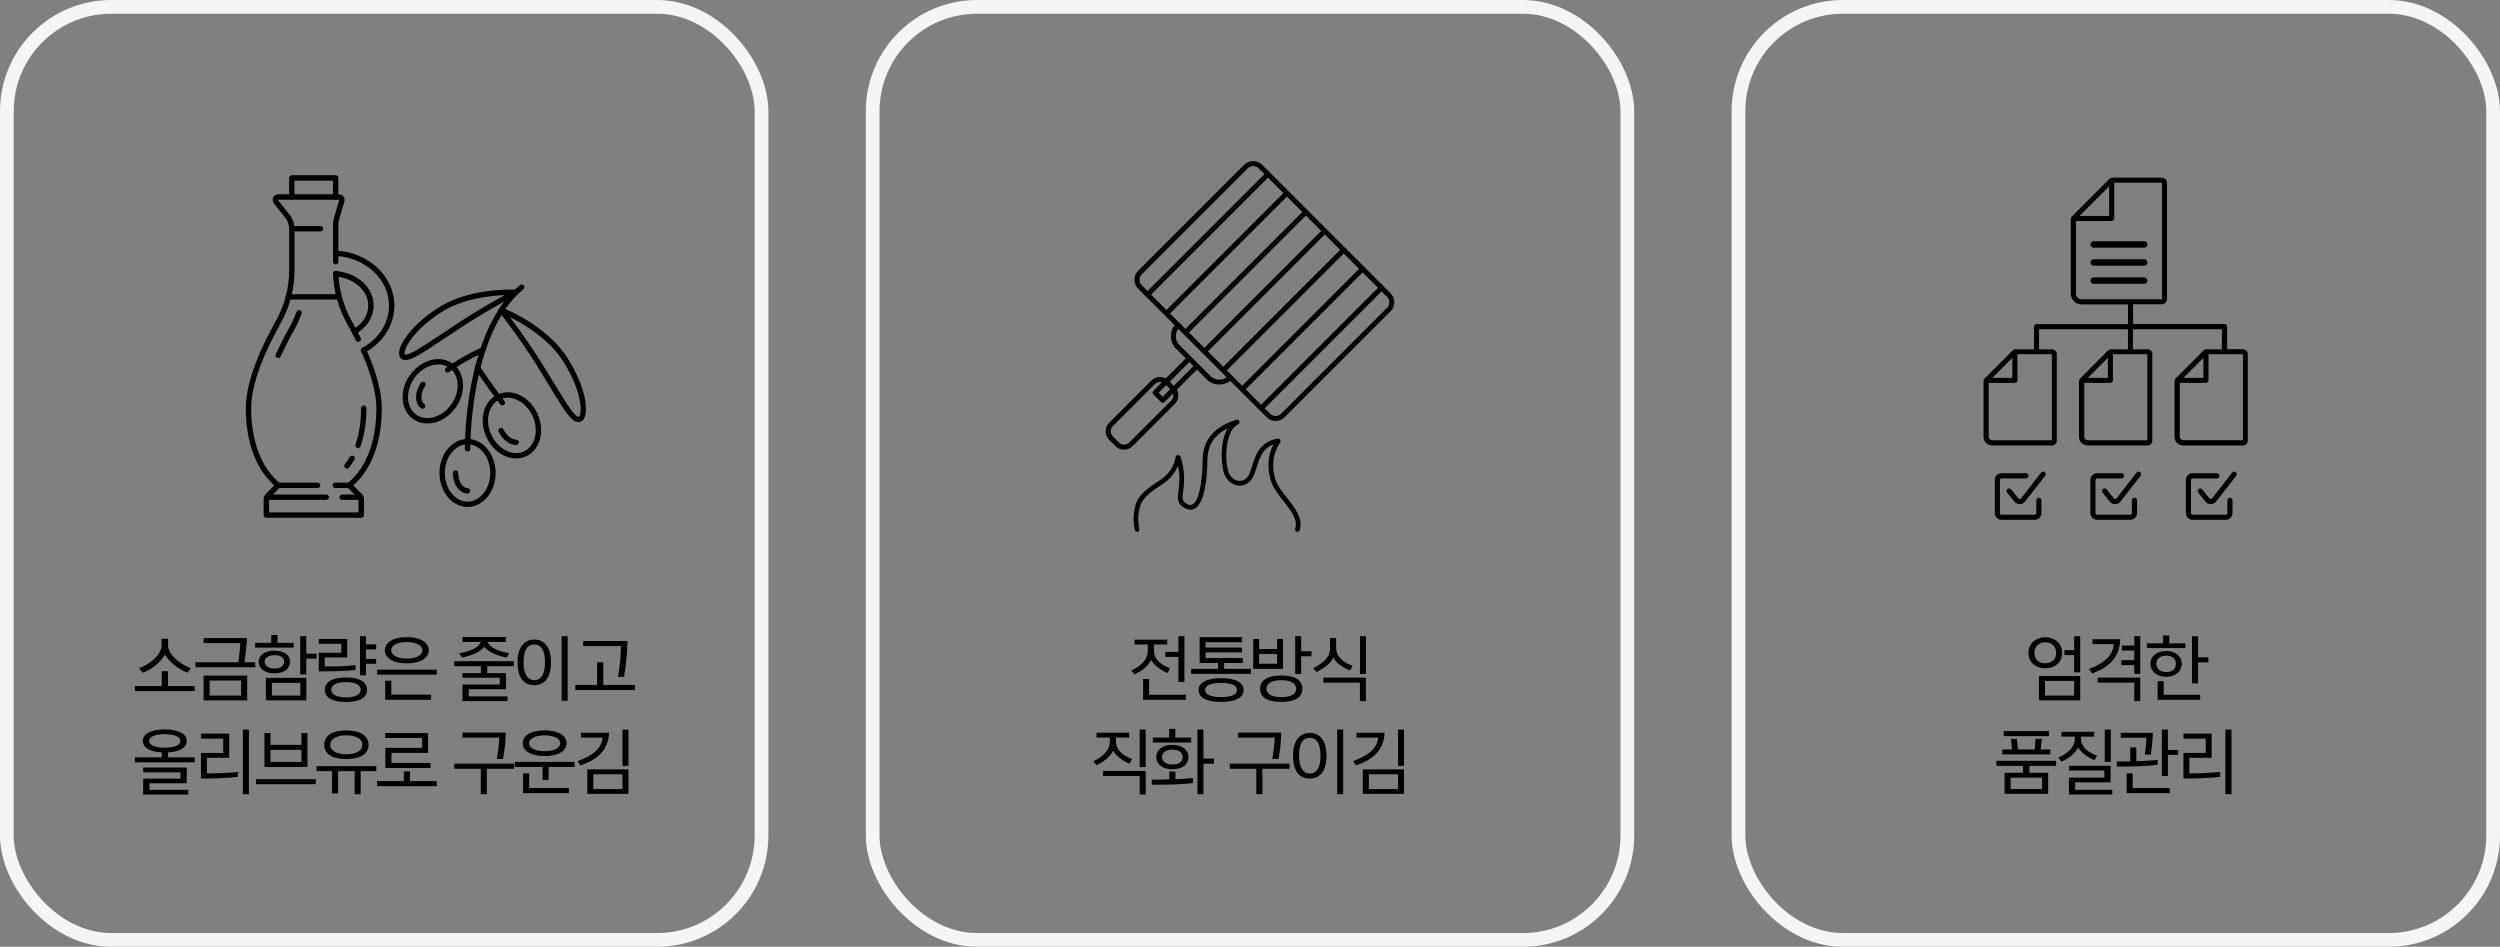 <?xml version="1.0" encoding="UTF-8"?><svg id="_레이어_2" xmlns="http://www.w3.org/2000/svg" viewBox="0 0 364.4 138"><rect x="0" y="0" width="364.4" height="138" fill="#808080" stroke="none"/><defs><style>.cls-1{fill:none;stroke:#f5f5f5;stroke-miterlimit:10;stroke-width:2px;}</style></defs><g id="_레이어_1-2"><rect class="cls-1" x="1" y="1" width="110" height="136" rx="15.22" ry="15.22"/><rect class="cls-1" x="127.2" y="1" width="110" height="136" rx="15.22" ry="15.22"/><rect class="cls-1" x="253.4" y="1" width="110" height="136" rx="15.22" ry="15.22"/><g><path d="M28.38,100.73h-8.71v-.73h3.91v-2.17h.9v2.17h3.9v.73Zm-3.88-6.68c0,1.51,2.04,2.92,3.33,3.34l-.53,.66c-1.12-.41-2.67-1.54-3.25-2.65-.62,1.13-1.94,2.18-3.24,2.66l-.54-.67c1.32-.44,3.28-1.83,3.28-3.34v-.95h.95v.95Z"/><path d="M37.2,97.26h-8.71v-.73h6.25c.13-.79,.26-2.17,.3-2.8h-5.36v-.73h6.31c0,.71-.24,2.63-.35,3.53h1.56v.73Zm-1.17,4.83h-6.35v-3.61h6.35v3.61Zm-.89-.7v-2.2h-4.58v2.2h4.58Z"/><path d="M42.8,94.39h-5.61v-.69h2.35v-1.14h.91v1.14h2.35v.69Zm-2.8,3.76c-1.49,0-2.3-.78-2.3-1.69s.83-1.62,2.31-1.62,2.27,.71,2.27,1.62-.78,1.69-2.28,1.69Zm-1.43-1.7c0,.53,.48,1,1.44,1s1.41-.45,1.41-1-.46-.95-1.41-.95-1.44,.42-1.44,.95Zm6.08,5.64h-5.9v-3.28h5.9v3.28Zm-.87-.7v-1.86h-4.15v1.86h4.15Zm2.36-5.39h-1.5v2.3h-.88v-5.57h.88v2.55h1.5v.72Z"/><path d="M51.82,97.66c-1.46,.17-3.87,.2-5.35,.2v-2.72h3.28v-1.3h-3.28v-.7h4.14v2.69h-3.28v1.32c1.29,0,2.94,0,4.49-.2v.71Zm1.68,2.88c0,1.06-.91,1.78-3.06,1.78s-3.09-.73-3.09-1.78,.94-1.79,3.09-1.79,3.06,.74,3.06,1.79Zm-.93,0c0-.73-.76-1.11-2.13-1.11s-2.16,.4-2.16,1.11c0,.66,.76,1.11,2.16,1.11s2.13-.44,2.13-1.11Zm2.26-3.79h-1.49v1.69h-.87v-5.71h.87v1.2h1.49v.73h-1.49v1.39h1.49v.7Z"/><path d="M63.66,98.34h-8.71v-.73h8.71v.73Zm-7.56-3.58c0-.99,1.08-1.9,3.19-1.9s3.21,.9,3.21,1.9c0,1.11-1.09,1.93-3.21,1.93s-3.19-.84-3.19-1.93Zm6.73,7.24h-6.68v-2.78h.89v2.03h5.79v.75Zm-5.81-7.24c0,.73,.8,1.23,2.27,1.23s2.28-.5,2.28-1.23c0-.65-.89-1.18-2.28-1.18-1.47,0-2.27,.54-2.27,1.18Z"/><path d="M74.93,97.11h-3.9v1.01h2.73v2.34h-5.43v1.05h5.65v.68h-6.57v-2.41h5.43v-.99h-5.43v-.67h2.69v-1.01h-3.89v-.73h8.71v.73Zm-1.1-1.27c-1.51-.29-2.64-.82-3.25-1.56-.55,.74-1.8,1.28-3.23,1.56l-.42-.62c1.52-.27,2.82-.75,3.15-1.65h-2.67v-.72h6.35v.72h-2.67c.35,.92,1.71,1.37,3.15,1.65l-.41,.62Z"/><path d="M80.31,96.55c0,2.16-.89,3.32-2.44,3.32s-2.44-1.16-2.44-3.32,.96-3.33,2.44-3.33,2.44,1.1,2.44,3.33Zm-.87-.02c0-1.61-.48-2.59-1.56-2.59s-1.57,.96-1.57,2.59,.53,2.61,1.57,2.61c1.1,0,1.56-1.03,1.56-2.61Zm3.3,5.62h-.87v-9.42h.87v9.42Z"/><path d="M92.57,100.58h-8.71v-.74h3.17v-3.31h.9v3.31h4.63v.74Zm-2.5-1.92c.26-1.34,.44-3.02,.44-4.49h-5.51v-.74h6.46c-.04,2.04-.25,3.71-.5,5.23h-.89Z"/><path d="M20.82,107.98c0-1.01,1.18-1.66,3.19-1.66s3.21,.64,3.21,1.66-1.05,1.6-2.74,1.69v.72h3.9v.73h-8.71v-.73h3.91v-.72c-1.75-.09-2.76-.69-2.76-1.69Zm6.62,7.83h-6.57v-2.31h5.43v-.93h-5.43v-.69h6.35v2.29h-5.43v.96h5.65v.68Zm-5.7-7.83c0,.73,1.02,1,2.27,1s2.28-.27,2.28-1c0-.65-1.03-.97-2.28-.97s-2.27,.33-2.27,.97Z"/><path d="M34.65,113.24c-1.72,.19-3.79,.24-5.36,.24v-3.73h3.25v-2.09h-3.25v-.73h4.12v3.53h-3.25v2.27c1.75,0,2.97-.08,4.5-.2v.71Zm1.63,2.52h-.88v-9.42h.88v9.42Z"/><path d="M46.02,113.57v.73h-8.71v-.73h8.71Zm-7.47-1.78v-4.94h.87v1.72h4.52v-1.72h.87v4.94h-6.26Zm5.39-.73v-1.76h-4.52v1.76h4.52Z"/><path d="M54.84,112.4h-2.27v3.36h-.87v-3.36h-2.42v3.26h-.88v-3.26h-2.26v-.73h8.71v.73Zm-1.12-3.85c0,1.29-1.11,2.09-3.23,2.09s-3.23-.8-3.23-2.09,1.14-2.08,3.23-2.08,3.23,.81,3.23,2.08Zm-3.23,1.39c1.37,0,2.33-.48,2.33-1.4,0-.85-.94-1.36-2.33-1.36s-2.35,.5-2.35,1.37c0,.92,.94,1.39,2.35,1.39Z"/><path d="M59.76,112.45v1.4h3.9v.74h-8.71v-.74h3.91v-1.4h.9Zm-3.59-.51v-2.93h5.35v-1.44h-5.38v-.72h6.26v2.89h-5.34v1.47h5.68v.73h-6.57Z"/><path d="M74.93,111.31v.74h-3.97v3.71h-.88v-3.71h-3.86v-.74h8.71Zm-2.52-.69c.18-.91,.35-2.32,.35-3.11h-5.35v-.73h6.3c0,1.51-.22,2.82-.39,3.84h-.91Z"/><path d="M83.75,111.79h-3.79v1.91h-.87v-1.91h-4.05v-.73h8.71v.73Zm-7.56-3.47c0-1,1.06-1.86,3.19-1.86s3.21,.85,3.21,1.86c0,1.1-1.12,1.88-3.21,1.88s-3.19-.8-3.19-1.88Zm6.73,7.29h-6.68v-2.89h.89v2.15h5.79v.74Zm-5.81-7.29c0,.72,.93,1.17,2.27,1.17s2.28-.45,2.28-1.17c0-.66-.96-1.14-2.28-1.14s-2.27,.49-2.27,1.14Z"/><path d="M88.78,106.8c-.11,2.89-2.19,4.07-4.16,4.77l-.44-.63c1.81-.64,3.54-1.68,3.66-3.43h-3.16v-.71h4.11Zm2.82,8.91h-6v-3.56h6v3.56Zm-.87-.7v-2.15h-4.25v2.15h4.25Zm.87-3.39h-.87v-5.27h.87v5.27Z"/></g><g><path d="M168.2,93.94v.86c0,1.45,1.22,2.16,2.34,2.62l-.37,.68c-.79-.32-1.9-1.09-2.4-1.9-.45,.98-1.46,1.64-2.38,2.1l-.5-.56c1.21-.58,2.41-1.41,2.41-2.93v-.87h-1.93v-.7h4.76v.7h-1.93Zm4.66,8.06h-6.24v-3.02h.87v2.28h5.37v.74Zm-.22-2.6h-.88v-3.65h-1.9v-.73h1.9v-2.29h.88v6.67Z"/><path d="M182.33,98.22h-8.71v-.73h3.91v-.85h-2.67v-3.76h6.19v.73h-5.32v.78h5.31v.7h-5.31v.82h5.41v.73h-2.71v.85h3.9v.73Zm-1.06,2.36c0,1.04-1.05,1.73-3.29,1.73s-3.27-.69-3.27-1.73,1.07-1.73,3.27-1.73,3.29,.67,3.29,1.73Zm-3.29-1.04c-1.47,0-2.33,.35-2.33,1.03s.86,1.04,2.33,1.04,2.33-.34,2.33-1.04-.86-1.03-2.33-1.03Z"/><path d="M187.01,97.49h-4.34v-4.36h.86v1.48h2.62v-1.48h.86v4.36Zm-.86-.74v-1.42h-2.62v1.42h2.62Zm3.68,3.65c0,1.15-.92,1.91-3.07,1.91s-3.09-.75-3.09-1.91,.94-1.94,3.09-1.94,3.07,.77,3.07,1.94Zm-.9,0c0-.79-.78-1.26-2.16-1.26s-2.17,.47-2.17,1.26c0,.75,.77,1.21,2.17,1.21s2.16-.42,2.16-1.21Zm2.23-4.74h-1.5v2.58h-.87v-5.52h.87v2.21h1.5v.73Z"/><path d="M196.78,97.72c-.85-.32-1.99-1-2.44-1.88-.45,.99-1.5,1.63-2.44,2.12l-.5-.57c1.21-.62,2.47-1.42,2.47-2.94v-1.45h.89v1.44c0,1.46,1.26,2.18,2.41,2.63l-.39,.65Zm2.31,4.47h-.87v-2.69h-5.32v-.73h6.19v3.42Zm.01-3.96h-.87v-5.5h.87v5.5Z"/><path d="M164.63,111.31c-.8-.31-1.89-1.06-2.38-1.89-.46,.97-1.47,1.64-2.4,2.12l-.5-.57c1.2-.61,2.42-1.41,2.42-2.94v-.53h-1.94v-.71h4.76v.71h-1.93v.52c0,1.46,1.21,2.18,2.36,2.62l-.39,.67Zm2.37,4.49h-.88v-2.69h-5.33v-.73h6.21v3.42Zm0-3.98h-.88v-5.48h.88v5.48Z"/><path d="M167.87,113.64c.87,0,1.74,0,2.57-.03v-1.15h.89v1.12c.93-.03,1.81-.09,2.55-.18v.73c-1.55,.22-3.82,.25-6,.25v-.74Zm5.76-5.41h-5.59v-.72h2.38v-1.27h.9v1.27h2.31v.72Zm-2.76,3.89c-1.54,0-2.33-.79-2.33-1.78s.8-1.77,2.33-1.77,2.36,.79,2.36,1.78-.77,1.77-2.36,1.77Zm1.51-1.77c0-.59-.46-1.09-1.51-1.09-.98,0-1.5,.51-1.5,1.08,0,.61,.53,1.1,1.51,1.1,1.06,0,1.5-.47,1.5-1.09Zm3.03-4.01v4.23h1.54v.74h-1.54v4.45h-.87v-9.42h.87Z"/><path d="M187.97,111.31v.74h-3.97v3.71h-.88v-3.71h-3.86v-.74h8.71Zm-2.52-.69c.18-.91,.35-2.32,.35-3.11h-5.35v-.73h6.3c0,1.51-.23,2.82-.39,3.84h-.91Z"/><path d="M193.35,110.16c0,2.16-.89,3.32-2.44,3.32s-2.44-1.16-2.44-3.32,.96-3.33,2.44-3.33,2.44,1.1,2.44,3.33Zm-.87-.02c0-1.61-.48-2.59-1.56-2.59s-1.57,.96-1.57,2.59,.53,2.61,1.57,2.61c1.1,0,1.56-1.03,1.56-2.61Zm3.3,5.62h-.87v-9.42h.87v9.42Z"/><path d="M201.82,106.8c-.11,2.89-2.18,4.07-4.16,4.77l-.44-.63c1.81-.64,3.54-1.68,3.66-3.43h-3.16v-.71h4.1Zm2.82,8.91h-6v-3.56h6v3.56Zm-.87-.7v-2.15h-4.25v2.15h4.25Zm.87-3.39h-.87v-5.27h.87v5.27Z"/></g><g><path d="M298.12,92.89c1.52,0,2.47,1.04,2.47,2.26s-.88,2.25-2.47,2.25-2.46-1.04-2.46-2.25,.95-2.26,2.46-2.26Zm1.59,2.26c0-.82-.56-1.53-1.59-1.53s-1.58,.71-1.58,1.53,.47,1.53,1.58,1.53c1.04,0,1.59-.71,1.59-1.53Zm3.5,6.94h-6.01v-3.55h6.01v3.55Zm-.88-.7v-2.14h-4.25v2.14h4.25Zm-1.43-6.63h1.43v-2.03h.88v5.27h-.88v-2.52h-1.43v-.72Z"/><path d="M309.05,93.18c-.1,3-2.13,4.27-4.1,4.98l-.45-.65c1.87-.7,3.47-1.78,3.61-3.62h-3.12v-.71h4.07Zm2.91,9.01h-.87v-2.69h-5.34v-.73h6.21v3.42Zm0-3.96h-.87v-1.28h-1.88v-.73h1.88v-1.4h-1.81v-.72h1.81v-1.37h.87v5.5Z"/><path d="M318.54,94.46h-5.61v-.69h2.35v-1.14h.91v1.14h2.35v.69Zm-2.8,4.19c-1.4,0-2.3-.88-2.3-1.91s.92-1.85,2.31-1.85,2.27,.81,2.27,1.85-.84,1.91-2.28,1.91Zm-1.43-1.92c0,.67,.48,1.23,1.44,1.23s1.41-.52,1.41-1.23c0-.65-.46-1.16-1.41-1.16s-1.44,.51-1.44,1.16Zm6.39,5.27h-6.2v-2.71h.88v1.97h5.32v.74Zm-.31-9.26v3.07h1.5v.73h-1.5v3.06h-.88v-6.86h.88Z"/><path d="M299.71,111.63h-3.9v1.01h2.73v3.06h-6.35v-3.06h2.69v-1.01h-3.89v-.74h8.71v.74Zm-7.86-1.67v-.72h1.43l-.16-1.54h.87l.15,1.54h2.44l.12-1.54h.92l-.18,1.54h1.42v.72h-7.01Zm.22-2.66v-.74h6.58v.74h-6.58Zm5.58,7.7v-1.65h-4.58v1.65h4.58Z"/><path d="M305.29,110.8c-.79-.32-1.9-1.03-2.39-1.85-.45,.97-1.46,1.59-2.39,2.07l-.5-.57c1.2-.6,2.42-1.34,2.42-2.87v-.21h-1.94v-.7h4.76v.7h-1.93v.2c0,1.47,1.21,2.13,2.35,2.59l-.38,.64Zm2.6,5h-6.32v-2.46h5.16v-1.04h-5.16v-.68h6.07v2.41h-5.16v1.09h5.41v.68Zm-.22-4.74h-.88v-4.72h.88v4.72Z"/><path d="M308.55,111c.67,0,1.32,0,1.96-.02v-2.04h.88v2.02c1.16-.03,2.21-.11,3.11-.19v.69c-1.55,.24-3.73,.27-5.95,.27v-.73Zm5.25-4.18c-.03,.94-.19,2.51-.29,3.17h-.89c.12-.67,.23-1.77,.25-2.46h-3.75v-.71h4.69Zm2.48,8.79h-6.3v-2.89h.88v2.15h5.42v.74Zm1.21-5.58h-1.5v3.09h-.88v-6.78h.88v2.97h1.5v.72Z"/><path d="M323.62,113.24c-1.72,.19-3.79,.24-5.36,.24v-3.73h3.25v-2.09h-3.25v-.73h4.11v3.53h-3.25v2.27c1.75,0,2.97-.08,4.5-.2v.71Zm1.64,2.52h-.88v-9.42h.88v9.42Z"/></g><g><g><path d="M46.3,71.13h-5.74c-.22,0-.39-.17-.39-.39s.17-.39,.39-.39h5.74c.22,0,.39,.17,.39,.39s-.18,.39-.39,.39Z"/><path d="M50.88,71.13h-2.02c-.22,0-.39-.17-.39-.39s.17-.39,.39-.39h2.02c.22,0,.39,.17,.39,.39s-.17,.39-.39,.39Z"/><path d="M47.56,72.86h-8.62c-.22,0-.39-.18-.39-.39s.18-.39,.39-.39h8.62c.22,0,.39,.18,.39,.39s-.18,.39-.39,.39Z"/><path d="M52.51,72.86h-2.64c-.22,0-.39-.18-.39-.39s.17-.39,.39-.39h2.64c.22,0,.39,.18,.39,.39s-.18,.39-.39,.39Z"/><path d="M49.43,43.66h-7.43c-.22,0-.39-.18-.39-.39s.17-.39,.39-.39h7.43c.22,0,.39,.18,.39,.39s-.17,.39-.39,.39Z"/><path d="M52.98,51.44c-.14,0-.27-.07-.34-.2-.1-.19-.03-.43,.16-.53,2.44-1.34,3.9-3.64,3.9-6.16,0-3.84-3.42-7.03-7.79-7.25-.22-.01-.38-.2-.37-.41,.01-.22,.2-.38,.41-.37,4.79,.25,8.53,3.78,8.53,8.03,0,2.81-1.61,5.37-4.31,6.85-.06,.03-.12,.05-.19,.05Z"/><path d="M51.66,48.74c-.13,0-.27-.07-.34-.2-.11-.19-.04-.43,.14-.53,1.39-.8,2.22-2.1,2.22-3.47,0-2.17-2.1-4.04-4.79-4.25-.22-.02-.38-.21-.36-.42,.02-.21,.2-.38,.42-.36,3.14,.24,5.51,2.4,5.51,5.03,0,1.65-.98,3.2-2.61,4.15-.06,.04-.13,.05-.2,.05Z"/><path d="M52.22,49.84c-.14,0-.28-.08-.35-.22-.39-.78-.81-1.59-1.26-2.39-1.25-2.22-1.96-4.75-2.07-7.32,0-.22,.16-.4,.37-.41,.22,0,.4,.16,.41,.37,.1,2.44,.79,4.85,1.97,6.97,.46,.81,.89,1.63,1.28,2.42,.1,.19,.02,.43-.18,.52-.06,.03-.12,.04-.17,.04Z"/><path d="M40.56,52.19c-.05,0-.11-.01-.16-.04-.2-.09-.28-.32-.2-.52,.54-1.18,1.17-2.43,1.88-3.7,.44-.79,.83-1.63,1.15-2.49,.08-.2,.3-.3,.5-.23,.2,.08,.31,.3,.23,.5-.33,.9-.74,1.77-1.2,2.6-.7,1.25-1.32,2.48-1.85,3.64-.07,.14-.21,.23-.36,.23Z"/><g><path d="M52.19,65.3s-.09,0-.13-.02c-.2-.07-.31-.29-.24-.5,.54-1.55,.81-3.33,.81-5.29,0-.22,.17-.39,.39-.39s.39,.18,.39,.39c0,2.04-.29,3.91-.85,5.55-.06,.16-.21,.26-.37,.26Z"/><path d="M50.58,68.3c-.09,0-.17-.03-.25-.09-.17-.13-.2-.38-.06-.55,.26-.32,.5-.68,.72-1.06,.11-.19,.35-.25,.53-.14,.19,.11,.25,.35,.14,.54-.24,.41-.5,.8-.79,1.16-.08,.1-.19,.15-.3,.15Z"/></g><path d="M52.63,75.47h-13.81c-.22,0-.39-.17-.39-.39v-2.29c0-.3,.12-.6,.34-.82l1.22-1.21c-2.69-2.37-4.16-6.35-4.16-11.26,0-4.08,2.38-9.16,4.37-12.71,1.28-2.27,1.95-4.83,1.95-7.41v-6.04c0-.57-.2-1.13-.55-1.58l-1.68-2.12c-.2-.25-.23-.58-.1-.86,.14-.29,.42-.46,.74-.46h8.86c.26,0,.5,.12,.65,.33,.16,.21,.2,.47,.13,.72l-.78,2.66c-.07,.23-.1,.47-.1,.71v5.41c0,.22-.18,.39-.39,.39s-.39-.18-.39-.39v-5.41c0-.31,.04-.63,.13-.93l.78-2.66s0-.02,0-.03c0-.01-.02-.01-.03-.01h-8.86s-.02,0-.03,.02c0,.02,0,.03,0,.04l1.68,2.12c.46,.58,.72,1.32,.72,2.06v6.04c0,2.71-.71,5.41-2.05,7.79-1.95,3.46-4.27,8.42-4.27,12.32,0,4.87,1.5,8.76,4.21,10.94,.13,.1,.18,.28,.12,.43-.03,.07-.07,.13-.13,.18l-1.48,1.48c-.07,.07-.11,.17-.11,.26v1.9h13.03v-1.9c0-.1-.04-.19-.11-.26l-1.5-1.49c-.05-.04-.09-.1-.11-.17-.05-.16,0-.33,.12-.43,2.71-2.18,4.21-6.07,4.21-10.94,0-2.21-.75-5-2.22-8.29-.09-.2,0-.43,.2-.52,.2-.09,.43,0,.52,.2,1.52,3.39,2.29,6.29,2.29,8.61,0,4.91-1.48,8.89-4.16,11.26l1.22,1.21c.22,.21,.34,.51,.34,.82v2.29c0,.22-.18,.39-.39,.39Z"/><path d="M48.92,29.1c-.22,0-.39-.17-.39-.39v-2.38h-5.61v2.38c0,.22-.17,.39-.39,.39s-.39-.17-.39-.39v-2.78c0-.22,.17-.39,.39-.39h6.39c.22,0,.39,.18,.39,.39v2.78c0,.22-.17,.39-.39,.39Z"/><path d="M46.71,33.73h-4.18c-.22,0-.39-.18-.39-.39s.17-.39,.39-.39h4.18c.22,0,.39,.18,.39,.39s-.17,.39-.39,.39Z"/></g><g><path d="M59.13,52.48h0c-.26,0-.48-.07-.65-.22-.16-.12-.33-.37-.31-.83,.06-1.46,1.99-4.14,5.54-6.46,3.81-2.56,9.04-2.76,10.56-2.76,1,0,1.15,.04,1.25,.29,.06,.15,.02,.32-.1,.43-.05,.05-.12,.08-.19,.1-.53,.21-5.69,3.05-9.23,5.51,0,0,0,0-.01,0-.74,.48-1.45,.95-2.07,1.36-2.41,1.6-3.87,2.57-4.8,2.57Zm14.46-9.47c-1.84,.07-6.25,.46-9.45,2.62-3.46,2.25-4.99,4.63-5.17,5.68-.04,.22,0,.32,0,.34,.04,.03,.09,.04,.16,.04,.69,0,2.32-1.08,4.37-2.44,.62-.41,1.32-.88,2.07-1.36,2.12-1.48,4.69-2.99,6.03-3.77,.65-.38,1.37-.78,1.99-1.12Z"/><path d="M84.32,61.53c-1.01,0-2.02-1.64-3.84-4.61-.4-.66-.86-1.4-1.34-2.18,0,0,0,0,0-.01-2.25-3.87-5.88-8.7-6.31-9.15-.06-.04-.1-.1-.13-.17-.05-.12-.04-.26,.04-.37,.07-.11,.2-.18,.33-.18,.01,0,.03,0,.04,0,.04,0,.08,0,.12,.03,1.13,.34,6.94,3.06,9.61,7.5,2.32,3.71,2.94,7.07,2.37,8.46-.18,.43-.45,.58-.65,.63-.08,.02-.16,.03-.24,.03Zm-4.51-7.2c.49,.78,.94,1.52,1.35,2.18,1.33,2.18,2.59,4.24,3.17,4.24,.01,0,.02,0,.04,0,0,0,.01,0,.02,0,.02,0,.09-.08,.15-.28,.31-1.05-.05-3.95-2.35-7.64-2-3.31-5.81-5.6-7.85-6.6,.43,.57,.92,1.24,1.41,1.93,.94,1.32,2.72,3.87,4.08,6.19Z"/><path d="M68.15,73.9c-2.26,0-4.09-2.23-4.09-4.96s1.84-4.96,4.09-4.96,4.09,2.23,4.09,4.96-1.84,4.96-4.09,4.96Zm0-9.14c-1.82,0-3.31,1.88-3.31,4.18s1.49,4.18,3.31,4.18,3.31-1.88,3.31-4.18-1.48-4.18-3.31-4.18Z"/><path d="M68.15,71.94c-1.03,0-2.14-1.21-2.14-3,0-.22,.18-.39,.39-.39s.39,.18,.39,.39c0,1.38,.79,2.22,1.35,2.22,.22,0,.39,.18,.39,.39s-.17,.39-.39,.39Z"/><path d="M75.24,66.82c-1.76,0-3.46-1.21-4.33-3.09-1.16-2.48-.43-5.27,1.61-6.23,.46-.21,.96-.32,1.47-.32,1.76,0,3.46,1.21,4.33,3.09,1.16,2.48,.43,5.27-1.61,6.23-.46,.21-.96,.32-1.47,.32Zm-1.25-8.86c-.4,0-.79,.08-1.14,.25-1.65,.77-2.21,3.1-1.23,5.19,.74,1.58,2.19,2.64,3.62,2.64,.4,0,.79-.08,1.14-.25,1.65-.77,2.21-3.1,1.23-5.19-.74-1.58-2.19-2.64-3.62-2.64Z"/><path d="M75.24,64.87c-.82,0-1.93-.61-2.56-1.96-.09-.2,0-.43,.19-.52,.2-.09,.43,0,.52,.19,.52,1.11,1.39,1.51,1.85,1.51,.22,0,.39,.17,.39,.39s-.18,.39-.39,.39Z"/><path d="M68.15,65.82c-.21,0-.39-.17-.39-.39,0-.04-.04-4.33,.92-9.37,.89-4.68,2.84-11,7.11-14.51,.17-.14,.41-.11,.55,.05,.14,.17,.11,.41-.05,.55-7.85,6.46-7.75,23.09-7.74,23.26,0,.22-.17,.39-.39,.4h0Z"/><path d="M73.22,59.1c-.12,0-.24-.05-.31-.16-2.36-3.12-3.62-5.11-3.63-5.13-.12-.18-.06-.42,.12-.54,.18-.12,.42-.06,.54,.12,.01,.02,1.25,1.98,3.59,5.07,.13,.17,.1,.42-.08,.55-.07,.05-.15,.08-.24,.08Z"/><path d="M62.3,61.73c-.76,0-1.47-.22-2.06-.63-.91-.64-1.46-1.66-1.54-2.89-.08-1.2,.28-2.45,1.04-3.52,1.01-1.45,2.6-2.35,4.14-2.35,.76,0,1.47,.22,2.06,.63,.91,.64,1.46,1.66,1.54,2.89,.08,1.2-.28,2.45-1.04,3.52-1.01,1.45-2.6,2.35-4.14,2.35Zm1.58-8.61c-1.29,0-2.63,.77-3.5,2.01-.65,.93-.97,2-.9,3.02,.07,.99,.5,1.81,1.21,2.3,.46,.32,1.01,.49,1.61,.49,1.29,0,2.63-.77,3.5-2.02,.65-.93,.97-2,.9-3.02-.07-.99-.5-1.81-1.21-2.3-.46-.32-1.01-.49-1.61-.49Z"/><path d="M61.58,59.57c-.08,0-.16-.02-.22-.07-.56-.39-.69-1.06-.71-1.42-.05-.74,.2-1.56,.69-2.26,.12-.18,.37-.22,.54-.1,.18,.12,.22,.37,.1,.55-.39,.55-.59,1.19-.55,1.76,.02,.22,.09,.63,.38,.84,.18,.12,.22,.37,.1,.54-.08,.11-.2,.17-.32,.17Z"/><path d="M65.25,54.32c-.12,0-.24-.06-.32-.17-.12-.18-.08-.42,.09-.55,2.55-1.8,5.08-2.9,5.19-2.95,.2-.09,.43,0,.51,.2,.09,.2,0,.43-.2,.51-.03,.01-2.57,1.12-5.05,2.87-.07,.05-.15,.07-.23,.07Z"/></g></g><g><path d="M201.63,41.68h0s-2.76-2.76-2.76-2.76h0s0,0,0,0l-5.52-5.52s0,0,0,0c0,0,0,0,0,0l-2.76-2.76s0,0,0,0,0,0,0,0l-5.52-5.52s0,0,0,0c0,0,0,0,0,0l-1.1-1.1c-.35-.35-.82-.54-1.31-.54s-.96,.19-1.31,.54l-15.45,15.45c-.72,.72-.72,1.9,0,2.62l5.3,5.3c-.75,1.01-.71,2.49,.14,3.35l1.5,1.5-2.93,2.93c-.67-.36-1.53-.26-2.09,.31l-6.14,6.14c-.33,.33-.52,.78-.52,1.25s.18,.92,.52,1.25l.91,.91c.33,.33,.78,.52,1.25,.52s.92-.18,1.25-.52l6.14-6.14c.57-.57,.67-1.42,.31-2.09l2.93-2.93,1.5,1.5c.45,.45,1.08,.68,1.73,.68,.57,0,1.15-.18,1.62-.53l5.3,5.3c.36,.36,.84,.54,1.31,.54s.95-.18,1.31-.54l15.45-15.45c.72-.72,.72-1.9,0-2.62l-1.06-1.06Zm-6.29-5.26l-17.04,17.04-2.24-2.24,17.04-17.04,2.24,2.24Zm-2.76-2.76l-17.04,17.04-2.24-2.24,17.04-17.04,2.24,2.24Zm-26.16,7.92c-.44-.44-.44-1.15,0-1.59l15.45-15.45c.21-.21,.49-.33,.8-.33s.58,.12,.8,.33l.84,.84-17.04,17.04-.84-.84Zm1.36,1.36l17.04-17.04,2.24,2.24-17.04,17.04-2.24-2.24Zm2.76,2.76l17.04-17.04,2.24,2.24-17.04,17.04-.82-.82s0,0,0,0c0,0,0,0,0,0l-1.42-1.42Zm-.56,10.45l.59,.59-1.09,1.09-.59-.59,1.09-1.09Zm.75,2.22l-6.14,6.14c-.2,.2-.46,.3-.74,.3s-.54-.11-.74-.3l-.91-.91c-.2-.2-.3-.46-.3-.74s.11-.54,.3-.74l6.14-6.14c.2-.2,.47-.3,.74-.3,.09,0,.19,.02,.28,.04l-1.25,1.25c-.07,.07-.11,.16-.11,.26s.04,.19,.11,.26l1.11,1.11c.07,.07,.16,.11,.26,.11s.19-.04,.26-.11l1.25-1.25c.1,.35,.01,.74-.26,1.02Zm.36-2.14l-.59-.59,2.87-2.87,.59,.59-2.87,2.87Zm5.4-1.37l-1.76-1.76s0,0,0,0l-.55-.55-2.31-2.31c-.59-.58-.62-1.59-.14-2.31l7.07,7.07c-.72,.48-1.73,.45-2.31-.14Zm3.11-.09s0,0,0,0c0,0,0,0,0,0l-.78-.78,17.04-17.04,2.24,2.24-17.04,17.04-1.46-1.46Zm1.98,1.98l17.04-17.04,2.24,2.24-17.04,17.04-2.24-2.24Zm20.6-11.89l-15.45,15.45c-.44,.44-1.15,.44-1.59,0l-.8-.8,17.04-17.04,.8,.8c.44,.44,.44,1.15,0,1.59Z"/><path d="M189.12,77.53s-.07,0-.11-.02c-.18-.06-.28-.25-.22-.43,.43-1.33-.62-2.67-1.74-4.09-.72-.91-1.45-1.85-1.77-2.81-.62-1.86-.49-3.82,.33-5.38-1.6,.6-2.02,1.95-2.42,3.25-.16,.51-.31,1-.53,1.44-.42,.85-1.19,1.34-2.04,1.29-.93-.04-1.77-.69-2.15-1.65-.53-1.36-.68-4.75,.47-6.7-2.57,1.3-2.93,3.21-2.95,4.62-.03,2.3-.31,6.28-1.85,7.08-.51,.27-1.08,.18-1.71-.24-.88-.6-.78-1.4-.65-2.41,.11-.87,.26-2.01-.07-3.6-.43,1.06-1.22,2.01-2.24,2.67-1.86,1.2-3.11,2.1-3.4,3.66-.01,.04-.35,1.25,0,2.9,.04,.18-.08,.37-.26,.4-.18,.04-.37-.08-.4-.26-.38-1.83,0-3.15,0-3.2,.33-1.79,1.74-2.82,3.7-4.08,1.21-.78,2.05-2.02,2.24-3.32,.02-.16,.18-.31,.34-.32,.16,0,.35,.12,.4,.27,.71,2.31,.51,3.91,.37,4.97-.13,1.04-.15,1.42,.35,1.76,.6,.41,.91,.25,1.01,.2,.87-.45,1.43-2.94,1.48-6.49,.04-2.91,1.65-4.83,4.92-5.86,.17-.06,.37,.04,.44,.21,.06,.16-.02,.36-.17,.44-1.99,.94-2,5.48-1.39,7.05,.28,.71,.89,1.19,1.55,1.22,.57,.01,1.1-.31,1.4-.92,.19-.39,.34-.85,.49-1.33,.47-1.52,1.05-3.4,3.66-3.92,.14-.03,.32,.05,.39,.17,.08,.12,.07,.31,0,.43-1.06,1.47-1.3,3.51-.66,5.44,.28,.85,.98,1.74,1.66,2.6,1.18,1.5,2.39,3.04,1.85,4.72-.05,.14-.18,.24-.32,.24Z"/></g><g><path d="M326.98,50.9h-2.36s0-3.3,0-3.3c0-.21-.16-.37-.37-.37h-13.33v-2.88h4.15c.44,0,.79-.35,.79-.79V26.69c0-.44-.36-.79-.79-.79h-7.27c-.06,.01-.09,.02-.12,.03-.08,.03-.12,.06-.14,.08l-5.58,5.58s-.05,.06-.07,.11c-.02,.07-.03,.1-.03,.13l-.02,.09v10.91c0,.41,.17,.8,.46,1.09,.29,.29,.68,.45,1.09,.45h6.79v2.88h-13.33c-.19,0-.35,.15-.37,.34v.11s0,0,0,0v3.22h-2.8c-.06,0-.09,.02-.12,.03-.08,.03-.12,.05-.14,.08l-4.18,4.18s-.05,.06-.07,.11c-.02,.07-.03,.1-.03,.13l-.02,.09v8.15c0,.69,.57,1.24,1.25,1.24h8.74c.38,0,.69-.31,.69-.69v-12.63c0-.38-.31-.69-.69-.69h-1.9s0-2.93,0-2.93h12.96v2.93h-2.58c-.05,0-.09,.02-.12,.03-.08,.03-.12,.06-.14,.08l-4.17,4.18s-.05,.06-.07,.11c-.02,.07-.03,.1-.03,.13l-.02,.09v8.15c0,.69,.57,1.24,1.25,1.24h8.74c.38,0,.69-.31,.69-.69v-12.63c0-.38-.31-.69-.69-.69h-2.13s0-2.93,0-2.93h12.96v2.93h-2.37s-.06,.02-.1,.03c-.08,.03-.12,.06-.14,.08l-4.17,4.18s-.05,.06-.07,.11c-.02,.07-.03,.1-.03,.13l-.02,.09v8.15c0,.69,.57,1.24,1.25,1.24h8.74c.38,0,.69-.31,.69-.69v-12.63c0-.38-.31-.69-.69-.69Zm-33.66,1.26v2.92s-2.92,0-2.92,0l2.92-2.92Zm5.76-.52v12.53s-8.69,0-8.69,0c-.28,0-.51-.23-.51-.51v-7.85s3.81,0,3.81,0c.1,0,.19-.04,.26-.11,.07-.07,.11-.16,.11-.26v-3.81s5.02,0,5.02,0Zm8.35-24.49v4.32s-4.32,0-4.32,0l4.32-4.32Zm-.19,25.01v2.92s-2.92,0-2.92,0l2.92-2.92Zm5.76-.52v12.53s-8.69,0-8.69,0c-.28,0-.51-.23-.51-.51v-7.85h3.81c.2,0,.37-.17,.37-.37v-3.81s5.02,0,5.02,0Zm-9.61-8.02c-.21,0-.41-.08-.57-.23-.15-.15-.23-.35-.23-.57v-10.61s5.21,0,5.21,0c.1,0,.19-.04,.26-.11,.07-.07,.11-.16,.11-.26v-5.21s6.96,0,6.96,0v16.99s-11.74,0-11.74,0Zm17.78,8.54v2.92h-2.92l2.92-2.92Zm-2.93,12.01c-.28,0-.51-.23-.51-.51v-7.85h3.81c.2,0,.37-.17,.37-.37v-3.81h5.02s0,12.53,0,12.53h-8.69Z"/><path d="M305.18,36.1h7.36c.26,0,.47-.21,.47-.47s-.21-.47-.47-.47h-7.36c-.26,0-.47,.21-.47,.47s.21,.47,.47,.47Z"/><path d="M305.18,38.73h7.36c.26,0,.47-.21,.47-.47s-.21-.47-.47-.47h-7.36c-.26,0-.47,.21-.47,.47s.21,.47,.47,.47Z"/><path d="M305.18,41.37h7.36c.26,0,.47-.21,.47-.47s-.21-.47-.47-.47h-7.36c-.26,0-.47,.21-.47,.47s.21,.47,.47,.47Z"/><path d="M297.51,68.89l-2.93,3.76c-.06,.07-.14,.09-.18,.09-.06,.01-.15-.02-.2-.09l-1.06-1.32c-.07-.09-.18-.14-.29-.14-.08,0-.17,.03-.23,.08-.16,.13-.19,.37-.06,.53l1.06,1.32c.19,.24,.47,.37,.77,.37,.31,0,.59-.14,.78-.38l2.93-3.76c.06-.08,.09-.18,.08-.28s-.06-.19-.14-.25c-.16-.13-.4-.1-.53,.07Z"/><path d="M297.19,72.55c-.21,0-.38,.17-.38,.38v1.86c0,.13-.11,.24-.24,.24h-4.82c-.13,0-.24-.11-.24-.24v-4.82c0-.13,.11-.24,.24-.24h3.54c.21,0,.38-.17,.38-.38s-.17-.38-.38-.38h-3.54c-.55,0-.99,.44-.99,.99v4.82c0,.55,.44,.99,.99,.99h4.82c.55,0,.99-.44,.99-.99v-1.86c0-.21-.17-.38-.38-.38Z"/><path d="M311.43,68.89l-2.93,3.76c-.04,.06-.11,.09-.18,.09-.07,.01-.15-.02-.2-.09l-1.06-1.32c-.07-.09-.18-.14-.29-.14-.08,0-.17,.03-.24,.08-.08,.06-.13,.15-.14,.25-.01,.1,.02,.2,.08,.28l1.06,1.32c.19,.24,.47,.37,.77,.37,.31,0,.59-.14,.78-.38l2.93-3.76c.06-.08,.09-.18,.08-.28-.01-.1-.06-.19-.14-.25-.16-.13-.4-.1-.53,.07Z"/><path d="M311.12,72.55c-.21,0-.38,.17-.38,.38v1.86c0,.13-.11,.24-.24,.24h-4.82c-.13,0-.24-.11-.24-.24v-4.82c0-.13,.11-.24,.24-.24h3.54c.21,0,.38-.17,.38-.38s-.17-.38-.38-.38h-3.54c-.55,0-.99,.44-.99,.99v4.82c0,.55,.44,.99,.99,.99h4.82c.55,0,.99-.44,.99-.99v-1.86c0-.21-.17-.38-.38-.38Z"/><path d="M325.36,68.89l-2.93,3.76c-.06,.07-.14,.09-.18,.09-.06,.01-.15-.02-.2-.09l-1.06-1.32c-.07-.09-.18-.14-.29-.14-.08,0-.17,.03-.23,.08-.16,.13-.19,.37-.06,.53l1.06,1.32c.19,.24,.47,.37,.77,.37,.31,0,.59-.14,.78-.38l2.93-3.76c.06-.08,.09-.18,.08-.28s-.06-.19-.14-.25c-.17-.13-.4-.1-.53,.07Z"/><path d="M325.04,72.55c-.21,0-.38,.17-.38,.38v1.86c0,.13-.11,.24-.24,.24h-4.82c-.13,0-.24-.11-.24-.24v-4.82c0-.13,.11-.24,.24-.24h3.54c.21,0,.38-.17,.38-.38s-.17-.38-.38-.38h-3.54c-.55,0-.99,.44-.99,.99v4.82c0,.55,.44,.99,.99,.99h4.82c.55,0,.99-.44,.99-.99v-1.86c0-.21-.17-.38-.38-.38Z"/></g></g></svg>